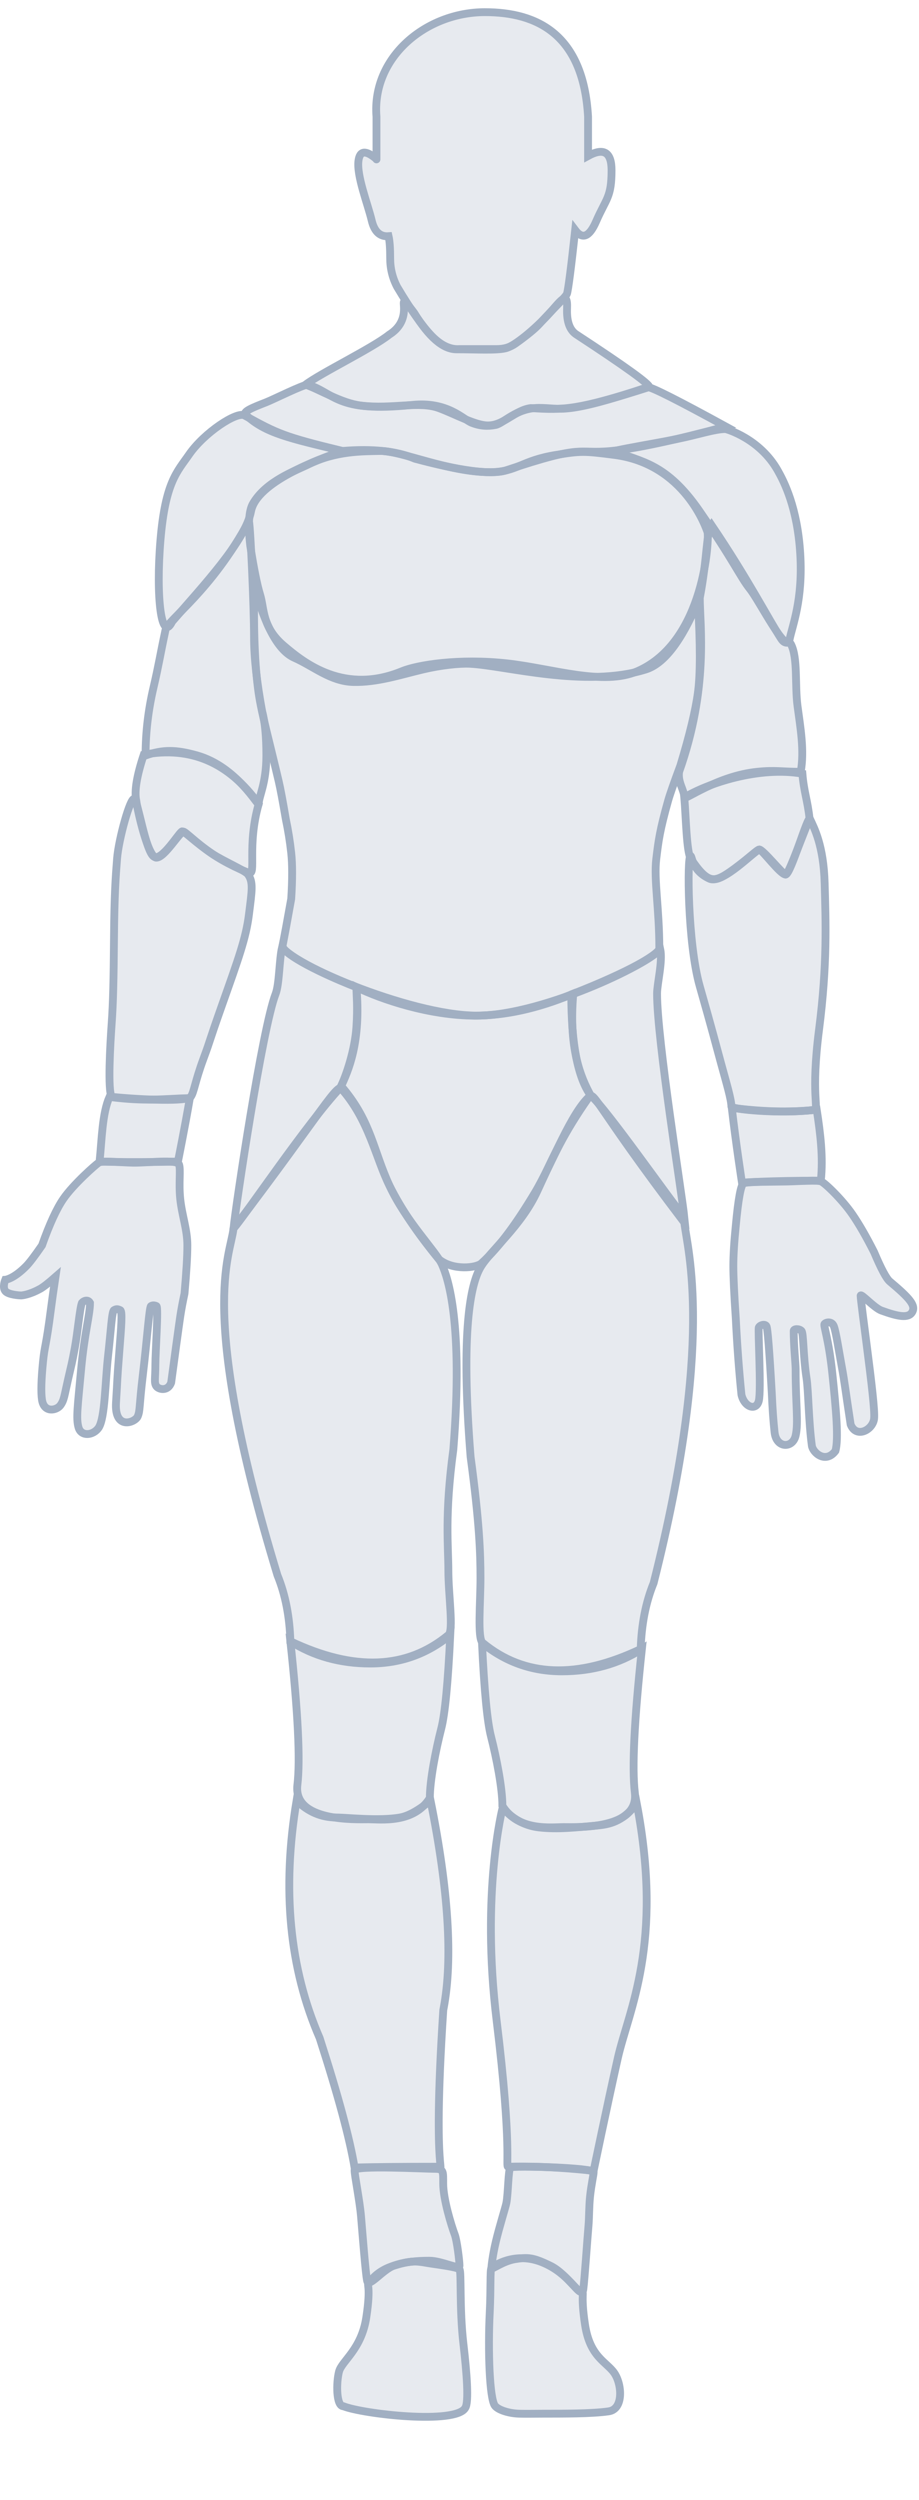 <?xml version="1.0" encoding="UTF-8"?>
<svg width="235px" height="639px" viewBox="0 0 235 639" version="1.1" xmlns="http://www.w3.org/2000/svg" xmlns:xlink="http://www.w3.org/1999/xlink">
    <title>Male/Front/Hover</title>
    <g id="Male/Front/Hover" stroke="none" stroke-width="1" fill="none" fill-rule="evenodd" fill-opacity="0.25">
        <path d="M64,139.53 C63.383,134.161 63.614,130.554 64.692,128.709 C68.07,122.93 75.58,120.324 78.781,118.739 C85.882,115.221 92.784,115.369 97.156,115.272 C102.549,115.152 114.583,120.689 125.223,120.689 C132.281,120.689 133.144,117.717 142.259,116.273 C148.578,115.272 149.318,115.272 157.088,116.273 C175.215,118.609 180.656,135.254 180.912,135.994 C181.391,137.371 180.318,163.975 163.027,171.552 C154.286,175.382 141.267,170.863 129.759,169.58 C117.401,168.201 106.717,169.952 102.829,171.552 C88.158,177.591 78.005,169.699 72.482,164.964 C66.96,160.228 67.629,155.623 66.507,151.983 C65.76,149.556 64.924,145.405 64,139.53 Z" id="Chest" stroke="#A1AFC2" stroke-width="2" fill="#A0AEC0"></path>
        <path d="M99.521,85.546 C95.197,89.003 82.113,95.307 78.129,98.316 C81.779,99.559 87.31,103.076 92.339,103.673 C100.29,104.618 107.141,102.453 112.217,104.309 C116.249,105.783 121.524,108.749 124.747,108.749 C128.892,108.749 131.652,104.838 135.723,104.309 C144.328,104.838 147.459,104.838 166.041,98.925 C166.041,98.12 159.847,93.66 147.459,85.546 C145.69,84.447 144.873,82.214 145.007,78.848 C145.209,73.798 143.201,77.202 139.967,80.655 C136.732,84.109 131.699,88.391 129.345,89.003 C126.99,89.615 121.843,89.287 116.726,89.287 C113.315,89.287 109.707,86.184 105.904,79.978 C104.537,78.116 103.681,77.186 103.335,77.186 C102.816,77.186 104.856,82.19 99.521,85.546 Z" id="Neck" stroke="#A1AFC2" stroke-width="2" fill="#A0AEC0"></path>
        <path d="M25.237,297.186 C24.392,297.75 18.747,302.721 16.184,306.458 C14.476,308.949 12.66,312.906 10.737,318.329 C8.876,321.026 7.531,322.793 6.703,323.632 C3.39,326.986 1.342,327.12 1.342,327.12 C1.342,327.12 0.572,328.978 1.342,329.987 C2.097,330.977 5.14,331.124 5.364,331.124 C5.578,331.124 7.434,331.002 10.294,329.418 C11.079,328.983 12.374,327.974 14.179,326.39 C13.692,329.655 13.306,332.399 13.02,334.621 C11.725,344.675 11.428,343.713 10.99,348.164 C10.551,352.615 10.444,355.915 10.737,357.811 C11.258,361.184 14.417,360.543 15.41,359.249 C16.403,357.955 16.472,356.662 17.371,352.727 C18.27,348.793 18.397,348.521 19.126,344.578 C19.856,340.635 20.403,334.385 20.951,333.013 C21.38,332.469 22.508,332.063 23.014,333.013 C23.014,336.086 21.596,340.7 20.737,350.068 C19.878,359.437 19.393,362.594 20.097,364.92 C20.802,367.245 23.837,366.949 25.237,364.92 C26.875,362.358 26.875,353.351 27.63,346.623 C28.385,339.895 28.598,335.208 29.148,334.891 C29.698,334.574 30.007,334.532 30.75,334.891 C31.354,335.183 30.98,339.382 30.533,345.159 C29.821,354.35 30.123,351.303 29.667,358.485 C29.212,365.668 34.565,363.609 35.215,362.05 C35.866,360.492 35.528,359.747 36.566,351.114 C37.604,342.482 38.178,334.079 38.608,333.84 C39.038,333.6 39.441,333.6 40.004,333.84 C40.567,334.079 39.729,345.42 39.729,348.857 C39.729,352.293 39.342,353.479 40.004,354.352 C40.666,355.224 42.981,355.658 43.773,353.386 C44.622,347.101 45.704,339.082 46.088,336.516 C46.345,334.806 46.709,332.849 47.18,330.645 C47.668,325.142 47.912,321.036 47.912,318.329 C47.912,314.267 46.517,310.617 46.088,306.458 C45.66,302.299 46.255,299.029 45.779,297.633 C45.304,296.238 37.569,297.264 33.971,297.186 C30.372,297.107 26.082,296.621 25.237,297.186 Z" id="Right-Hand" stroke="#A1AFC2" stroke-width="2" fill="#A0AEC0"></path>
        <path d="M211.045,302 C210.018,302.448 205.64,306.68 203.077,310.417 C201.369,312.908 199.521,316.117 197.534,320.045 C195.73,324.317 194.392,326.818 193.521,327.55 C188.447,331.811 186.824,333.661 187.781,335.357 C188.739,337.053 191.412,336.521 195.659,334.984 C197.534,334.306 200.977,330.413 200.977,331.204 C200.977,331.995 199.912,340.014 199.483,343.346 C198.189,353.401 197.318,360.705 197.534,362.626 C197.861,365.536 202.116,367.716 203.533,364.106 C204.839,355.602 205.077,353.238 205.807,349.296 C206.536,345.353 207.296,340.301 207.844,338.946 C208.392,337.591 209.892,337.991 210.211,338.414 C210.53,338.838 209.149,342.127 208.201,351.2 C207.254,360.273 206.563,367.864 207.425,370.873 C209.958,374.198 213.209,371.314 213.45,369.523 C214.292,363.281 214.318,355.501 214.812,352.265 C215.715,346.338 215.553,340.809 216.096,340.197 C216.64,339.585 218.091,339.585 218.091,340.197 C218.091,344.002 217.6,348.54 217.6,349.977 C217.6,359.17 216.839,363.647 217.6,366.961 C218.361,370.274 222.531,370.222 222.984,366.124 C223.286,363.392 223.521,360.097 223.689,356.239 C224.316,345.129 224.776,339.365 225.071,338.946 C225.512,338.317 226.758,338.714 227.014,339.304 C227.271,339.894 226.352,355.369 227.014,358.056 C227.676,360.743 230.719,359.699 231.454,356.505 C232.08,350.356 232.564,343.813 232.908,336.878 C233.324,330.748 233.531,326.329 233.531,323.621 C233.531,320.914 233.324,317.494 232.908,313.361 C232.265,306.384 231.59,302.746 230.884,302.448 C229.825,302 223.379,302.078 219.781,302 C216.182,301.922 212.071,301.552 211.045,302 Z" id="Left-Hand" stroke="#A1AFC2" stroke-width="2" fill="#A0AEC0" transform="translate(210.526, 337.091) scale(-1, 1) translate(-210.526, -337.091) "></path>
        <path d="M34.344,204.203 C33.315,203.695 30.325,214.532 29.939,219.453 C29.553,224.374 29.246,228.624 29.149,239.637 C29.051,250.65 28.934,256.277 28.557,261.603 C28.18,266.929 27.499,278.71 28.557,280.363 C36.841,281.18 47.899,281.559 48.767,280.363 C49.634,279.166 49.826,276.584 51.992,270.712 C54.158,264.841 52.856,267.998 56.886,256.6 C60.917,245.201 62.911,239.798 63.66,233.731 C64.409,227.663 64.853,225.449 63.377,223.452 C62.677,222.504 56.946,220.005 54.362,218.288 C49.825,215.271 47.261,212.495 46.596,212.495 C45.931,212.495 41.337,220.381 39.287,218.922 C37.238,217.463 35.218,204.635 34.344,204.203 Z" id="Right-Forearm" stroke="#A1AFC2" stroke-width="2" fill="#A0AEC0"></path>
        <path d="M180.073,209.321 C179.037,211.569 176.585,216.041 176.322,225.773 C176.058,235.505 175.603,246.397 177.754,263.177 C179.905,279.956 177.717,283.528 178.959,283.685 C187.449,284.761 200.169,283.59 200.169,282.808 C200.169,281.089 201.442,276.812 202.792,271.882 C204.143,266.952 205.098,263.177 208.252,252.124 C211.406,241.072 211.507,218.767 210.631,218.767 C210.159,218.767 210.369,222.484 205.773,224.599 C202.381,226.16 193.99,217.148 193.031,217.148 C192.32,217.148 187.663,223.537 186.315,223.537 C184.968,223.537 180.613,208.149 180.073,209.321 Z" id="Left-Forearm" stroke="#A1AFC2" stroke-width="2" fill="#A0AEC0" transform="translate(193.598, 246.688) scale(-1, 1) translate(-193.598, -246.688) "></path>
        <path d="M90.67,554.752 C90.67,553.4 108.314,554.364 111.31,554.364 C113.463,554.364 113.332,555.099 113.332,558.159 C113.332,562.038 115.364,568.734 116.287,571.178 C116.861,572.695 117.5,578.005 117.5,579.126 C117.5,580.246 112.972,577.852 109.793,577.852 C106.613,577.852 103.465,578.131 100.676,579.126 C97.886,580.121 94.308,584.802 93.894,583.049 C93.479,581.295 92.671,570.599 92.319,566.522 C91.968,562.445 90.67,556.104 90.67,554.752 Z" id="Right-Ankle" stroke="#A1AFC2" stroke-width="2" fill="#A0AEC0"></path>
        <path d="M125.659,555.235 C125.659,554.031 146.411,553.503 146.954,554.031 C147.496,554.558 147.496,560.616 147.97,563.09 C148.171,564.14 149.741,569.084 150.653,572.936 C151.553,576.738 151.797,579.453 151.797,579.738 C151.797,580.311 148.981,577.976 145.724,577.444 C142.467,576.912 141.1,576.982 136.66,579.164 C132.22,581.347 128.65,587.929 128.298,585.152 C127.947,582.375 127.309,572.812 126.958,568.734 C126.799,566.897 126.833,563.947 126.574,561.449 C126.258,558.403 125.659,555.897 125.659,555.235 Z" id="Left-Ankle" stroke="#A1AFC2" stroke-width="2" fill="#A0AEC0" transform="translate(138.728, 569.826) scale(-1, 1) translate(-138.728, -569.826) "></path>
        <path d="M65.034,149.67 C64.789,161.091 65.149,170.204 66.115,177.01 C66.871,182.34 68.928,189.708 71.268,199.708 C71.7,201.555 72.303,204.763 73.077,209.331 C73.691,212.239 74.154,215.135 74.468,218.018 C74.781,220.901 74.781,224.812 74.468,229.752 C73.467,235.348 72.735,239.318 72.272,241.663 C71.577,245.18 104.484,259.6 121.952,259.6 C139.421,259.6 168.599,245.049 168.599,242.459 C168.599,232.27 167.178,224.899 167.814,219.573 C168.373,214.883 168.724,212.22 170.855,204.635 C171.283,203.113 172.326,200.126 173.986,195.675 C176.357,187.848 177.854,181.627 178.477,177.01 C179.1,172.394 179.1,164.664 178.477,153.822 C174.224,163.892 169.782,169.654 165.152,171.11 C149.651,175.981 128.982,170.06 120.11,169.661 C117.448,169.541 112.783,170.025 108.189,171.11 C102.464,172.462 96.477,174.481 90.304,174.32 C84.517,174.17 80.246,170.354 75.25,168.13 C71.222,166.337 67.817,160.184 65.034,149.67 Z" id="Abdomen" stroke="#A1AFC2" stroke-width="2" fill="#A0AEC0"></path>
        <path d="M41.04,137.955 C42.28,123.237 45.33,120.556 48.34,116.196 C52.213,110.584 60.552,105.103 62.513,106.182 C71.08,110.894 72.553,111.593 87.528,115.27 C81.595,117.352 65.627,123.149 64.187,130.699 C62.747,138.249 51.918,149.761 44.025,158.876 C41.282,164.496 39.801,152.674 41.04,137.955 Z" id="Right-Shoulder" stroke="#A1AFC2" stroke-width="2" fill="#A0AEC0"></path>
        <path d="M157.208,141.552 C157.926,129.71 161.353,123.126 162.929,120.315 C167.551,112.075 176.104,109.663 176.334,109.663 C179.119,109.663 183.448,111.153 188.541,112.174 C194.916,113.454 200.777,114.363 204.753,115.27 C197.93,118.172 191.534,118.172 182.921,130.687 C174.308,143.202 172.507,147.5 170.06,150.563 C167.612,153.626 160.733,167.402 159.964,163.576 C159.195,159.75 156.489,153.393 157.208,141.552 Z" id="Left-Shoulder" stroke="#A1AFC2" stroke-width="2" fill="#A0AEC0" transform="translate(180.92, 136.952) scale(-1, 1) translate(-180.92, -136.952) "></path>
        <path d="M74.251,419.514 C76.205,437.66 76.804,449.895 76.048,456.219 C74.913,465.705 90.99,465.016 94.194,465.016 C97.398,465.016 105.855,466.164 109.918,459.566 C109.918,455.06 111.407,447.426 112.839,441.811 C113.793,438.067 114.559,430.104 115.136,417.923 C109.207,422.777 102.393,425.204 94.693,425.204 C86.994,425.204 80.18,423.307 74.251,419.514 Z" id="Right-Knee" stroke="#A1AFC2" stroke-width="2" fill="#A0AEC0"></path>
        <path d="M123.251,421.514 C125.205,439.66 125.804,451.895 125.048,458.219 C123.913,467.705 139.99,467.016 143.194,467.016 C146.398,467.016 154.855,468.164 158.918,461.566 C158.918,457.06 160.407,449.426 161.839,443.811 C162.793,440.067 163.559,432.104 164.136,419.923 C158.207,424.777 151.393,427.204 143.693,427.204 C135.994,427.204 129.18,425.307 123.251,421.514 Z" id="Left-Knee" stroke="#A1AFC2" stroke-width="2" fill="#A0AEC0" transform="translate(143.693, 443.508) scale(-1, 1) translate(-143.693, -443.508) "></path>
        <path d="M27.991,280.383 C26.141,284.58 26.05,291.085 25.464,296.895 C34.185,297.211 45.507,296.895 45.507,296.895 C45.507,296.895 47.301,287.973 48.552,280.676 C41.907,280.862 37.406,281.597 27.991,280.383 Z" id="Right-Wrist" stroke="#A1AFC2" stroke-width="2" fill="#A0AEC0"></path>
        <path d="M70.468,254.064 C67.073,262.811 60.294,308.223 59.708,314.033 C63.219,309.914 78.143,287.616 87.043,277.993 C89.069,273.78 92.376,266.383 91.141,252.332 C87.043,250.763 75.559,245.939 72.125,242.157 C71.39,245.274 71.457,251.518 70.468,254.064 Z" id="Right-Hip" stroke="#A1AFC2" stroke-width="2" fill="#A0AEC0"></path>
        <path d="M153.29,253.985 C153.29,265.85 146.908,305.303 146.323,311.113 C149.833,306.994 166.41,283.179 170.266,279.993 C172.8,275.377 175.944,268.036 174.71,253.985 C170.612,252.416 155.909,246.437 152.475,242.655 C151.813,245.74 153.29,251.455 153.29,253.985 Z" id="Left-Hip" stroke="#A1AFC2" stroke-width="2" fill="#A0AEC0" transform="translate(160.655, 276.884) scale(-1, 1) translate(-160.655, -276.884) "></path>
        <path d="M188.406,283.66 C187.465,289.763 186.729,295.758 187.358,301.782 C200.749,301.782 207.523,302.298 207.523,302.298 C207.523,302.298 209.093,292.135 210.131,283.179 C202.609,284.127 195.623,284.415 188.406,283.66 Z" id="Left-Wrist" stroke="#A1AFC2" stroke-width="2" fill="#A0AEC0" transform="translate(198.627, 292.739) scale(-1, 1) translate(-198.627, -292.739) "></path>
        <path d="M96.269,29.827 C95.046,14.562 109.004,3.107 123.995,3.107 C137.412,3.107 149.179,8.808 150.376,29.827 C150.376,36.445 150.376,39.791 150.376,39.866 C154.381,37.668 156.383,38.889 156.383,43.528 C156.383,50.487 155.01,50.684 152.436,56.601 C150.719,60.545 148.935,61.284 147.083,58.816 C146.012,68.629 145.31,74.055 144.978,75.093 C144.742,75.834 141.689,78.666 137.884,82.848 C136.79,84.05 134.768,85.704 131.817,87.808 C130.49,88.754 128.894,89.227 127.031,89.227 C125.167,89.227 121.99,89.227 117.5,89.227 C115.101,89.394 112.724,88.265 110.372,85.842 C108.019,83.418 105.085,79.256 101.569,73.354 C100.373,71.074 99.775,68.644 99.775,66.065 C99.775,63.485 99.638,61.589 99.365,60.375 C97.164,60.548 95.724,59.208 95.046,56.355 C94.029,52.076 91.144,44.914 91.67,41.04 C92.021,38.457 93.554,38.331 96.269,40.66 C96.269,41.376 96.269,37.765 96.269,29.827 Z" id="Head" stroke="#A1AFC2" stroke-width="2" fill="#A0AEC0"></path>
        <path d="M75.845,460.206 C72.055,482.941 74.02,503.184 81.741,520.935 C86.442,535.516 89.418,546.548 90.67,554.031 C95.566,553.895 102.514,553.827 111.515,553.827 C114.472,553.827 110.348,559.791 113.352,513.788 C113.386,513.615 113.418,513.44 113.451,513.265 C115.812,500.784 114.693,483.097 110.093,460.206 C107.048,462.729 104.44,464.182 102.268,464.564 C96.873,465.514 88.672,464.564 86.043,464.564 C82.157,464.564 78.758,463.111 75.845,460.206 Z" id="Right-Lower-Leg" stroke="#A1AFC2" stroke-width="2" fill="#A0AEC0"></path>
        <path d="M128.548,461.974 C128.548,461.974 122.965,483.519 126.993,516.455 C131.021,549.392 129.207,553.827 129.944,553.827 C130.68,553.827 138.728,553.447 151.797,554.868 C151.797,554.868 155.236,538.283 157.977,526.094 C160.717,513.905 169.697,497.046 162.836,461.031 C159.585,465.064 156.756,466.243 152.922,466.591 C147.394,467.092 142.598,467.653 137.806,467.092 C131.604,466.367 128.548,461.974 128.548,461.974 Z" id="Left-Lower-Leg" stroke="#A1AFC2" stroke-width="2" fill="#A0AEC0"></path>
        <path d="M63.647,223.103 C62.643,222.765 57.876,220.758 53.995,218.075 C50.252,215.488 47.398,212.577 46.925,212.577 C45.961,212.577 42.105,219.224 39.986,219.224 C37.868,219.224 35.176,207.37 34.838,204.635 C34.325,202.228 34.966,198.317 36.762,192.9 C48.713,190.67 58.51,194.872 66.152,205.507 C63.115,216.147 65.62,223.767 63.647,223.103 Z" id="Right-Elbow" stroke="#A1AFC2" stroke-width="2" fill="#A0AEC0"></path>
        <path d="M205.355,219.467 C201.004,226.039 199.253,225.548 195.373,222.865 C191.629,220.278 188.306,217.148 187.833,217.148 C186.869,217.148 181.802,223.537 181.117,223.537 C180.432,223.537 178.16,217.148 174.987,209.225 C175.481,204.635 176.448,202.32 176.814,197.759 C187.852,195.811 201.004,200.198 207.012,203.848 C206.587,209.021 206.436,217.834 205.355,219.467 Z" id="Left-Elbow" stroke="#A1AFC2" stroke-width="2" fill="#A0AEC0" transform="translate(190.999, 211.002) scale(-1, 1) translate(-190.999, -211.002) "></path>
        <path d="M62.844,106.045 C61.905,105.265 64.508,104.205 68.009,102.845 C69.91,102.106 77.467,98.316 78.722,98.316 C85.615,100.434 85.905,105.564 105.35,103.51 C114.461,102.53 118.419,107.194 120.619,108.063 C122.818,108.932 124.774,109.006 126.742,108.618 C128.71,108.231 132.031,104.26 137.825,104.26 C143.62,104.26 144.245,106.146 165.643,98.953 C166.683,98.953 173.339,102.311 185.613,109.029 C172.332,112.592 162.589,114.672 156.383,115.27 C147.076,116.167 150.062,113.316 129.154,120.305 C125.321,121.36 117.64,120.342 106.109,117.253 C101.459,115.293 95.265,114.632 87.528,115.27 C74.035,112.047 67.768,110.704 62.844,106.045 Z" id="Clavicle" stroke="#A1AFC2" stroke-width="2" fill="#A0AEC0"></path>
        <path d="M93.673,592.3 C92.417,600.601 87.399,603.43 86.686,606.207 C85.973,608.985 85.92,615.049 87.811,615.049 C92.969,617.073 116.617,619.76 118.978,615.462 C119.931,614.041 119.381,606.677 118.5,599.102 C117.449,590.062 118.017,580.586 117.5,580.062 C116.86,579.414 111.403,578.806 109.124,578.405 C106.358,577.92 104.953,577.793 100.676,579.126 C96.398,580.458 94.969,582.867 94.313,583.438 C93.656,584.009 94.929,584 93.673,592.3 Z" id="Right-Foot" stroke="#A1AFC2" stroke-width="2" fill="#A0AEC0"></path>
        <path d="M134.016,594.184 C132.76,602.484 128.572,603.644 126.559,606.507 C124.547,609.37 124.085,615.791 127.967,616.353 C132.35,616.987 139.655,616.94 144.881,616.953 C147.378,616.959 148.904,617.003 150.831,616.953 C153.489,616.883 156.216,616.003 157.054,614.917 C158.436,613.125 158.864,600.799 158.378,591.06 C158.075,585.006 158.317,580.109 157.95,579.738 C157.311,579.089 152.09,575.634 145.481,578.065 C138.872,580.495 136.204,585.765 135.082,585.824 C133.96,585.883 135.272,585.883 134.016,594.184 Z" id="Left-Foot" stroke="#A1AFC2" stroke-width="2" fill="#A0AEC0" transform="translate(141.805, 597.093) scale(-1, 1) translate(-141.805, -597.093) "></path>
        <path d="M91.141,252.332 C91.141,254.591 91.498,257.071 91.141,262.493 C90.758,268.324 88.568,274.868 87.043,277.993 C94.429,286.185 96.051,296.041 99.633,303.142 C102.692,309.206 106.64,315.032 112.212,321.861 C115.851,324.833 121.814,324.087 123.101,322.918 C127.966,318.497 132.415,312.132 136.766,304.883 C141.226,297.454 146.083,284.118 151.043,279.993 C147.736,275.434 146.083,266.838 146.083,254.204 C137.371,257.801 129.155,259.6 121.434,259.6 C109.852,259.6 97.563,255.475 91.141,252.332 Z" id="Groin" stroke="#A1AFC2" stroke-width="2" fill="#A0AEC0"></path>
        <path d="M176.481,164.67 C174.678,168.208 175.519,175.082 174.806,180.471 C174.093,185.859 173.006,191.845 173.99,197.28 C179.028,197.28 180.377,196.793 185.145,197.28 C195.381,198.326 203.757,204.73 203.757,203.848 C203.757,201.908 205.488,199.98 205.086,197.28 C197.451,175.808 199.799,159.832 199.799,152.826 C197.748,141.992 198.26,136.497 196.784,134.244 C187.644,147.751 182.077,158.515 178.995,163.273 C177.827,165.076 176.976,163.698 176.481,164.67 Z" id="Left-Arm" stroke="#A1AFC2" stroke-width="2" fill="#A0AEC0" transform="translate(189.372, 169.088) scale(-1, 1) translate(-189.372, -169.088) "></path>
        <path d="M42.328,160.994 C40.954,167.393 40.598,169.971 39.255,175.714 C37.912,181.456 37.218,187.231 37.218,193.102 C41.621,191.557 44.962,191.557 50.409,193.102 C60.577,195.985 66.152,206.389 66.152,205.507 C66.152,203.568 68.115,200.355 68.115,193.102 C68.115,188.267 67.757,184.521 67.04,181.865 C65.653,174.37 64.96,168.051 64.96,162.909 C64.96,155.196 64.063,135.124 63.663,133.174 C53.909,151.292 42.917,158.345 42.328,160.994 Z" id="Right-Arm" stroke="#A1AFC2" stroke-width="2" fill="#A0AEC0"></path>
        <path d="M59.708,314.033 C58.921,321.091 50.446,335.195 70.947,402.642 C72.964,407.585 74.066,413.208 74.251,419.514 C90.535,427.247 104.002,426.717 114.652,417.923 C116.063,416.918 114.652,407.71 114.652,401.443 C114.652,395.176 113.663,387.239 115.923,370.528 C118.5,338.251 114.575,326.664 113.018,323.218 C111.461,319.772 103.837,312.257 99.633,303.142 C95.429,294.027 95.004,286.986 87.823,278.291 C86.242,276.376 83.168,283.179 59.708,314.033 Z" id="Right-Leg" stroke="#A1AFC2" stroke-width="2" fill="#A0AEC0"></path>
        <path d="M121.507,312.488 C120.72,319.546 113.727,342.828 129.354,404.642 C131.371,409.585 132.472,415.208 132.658,421.514 C148.942,429.247 162.409,428.717 173.059,419.923 C174.47,418.918 173.628,409.65 173.628,403.383 C173.628,397.116 173.894,389.11 176.154,372.399 C178.731,340.121 176.154,328.273 173.628,323.944 C171.102,319.616 163.295,313.546 159.091,304.431 C154.887,295.316 152.407,289.772 146.033,280.628 C144.509,278.441 144.967,281.634 121.507,312.488 Z" id="Left-Leg" stroke="#A1AFC2" stroke-width="2" fill="#A0AEC0" transform="translate(148.247, 353.511) scale(-1, 1) translate(-148.247, -353.511) "></path>
    </g>
</svg>